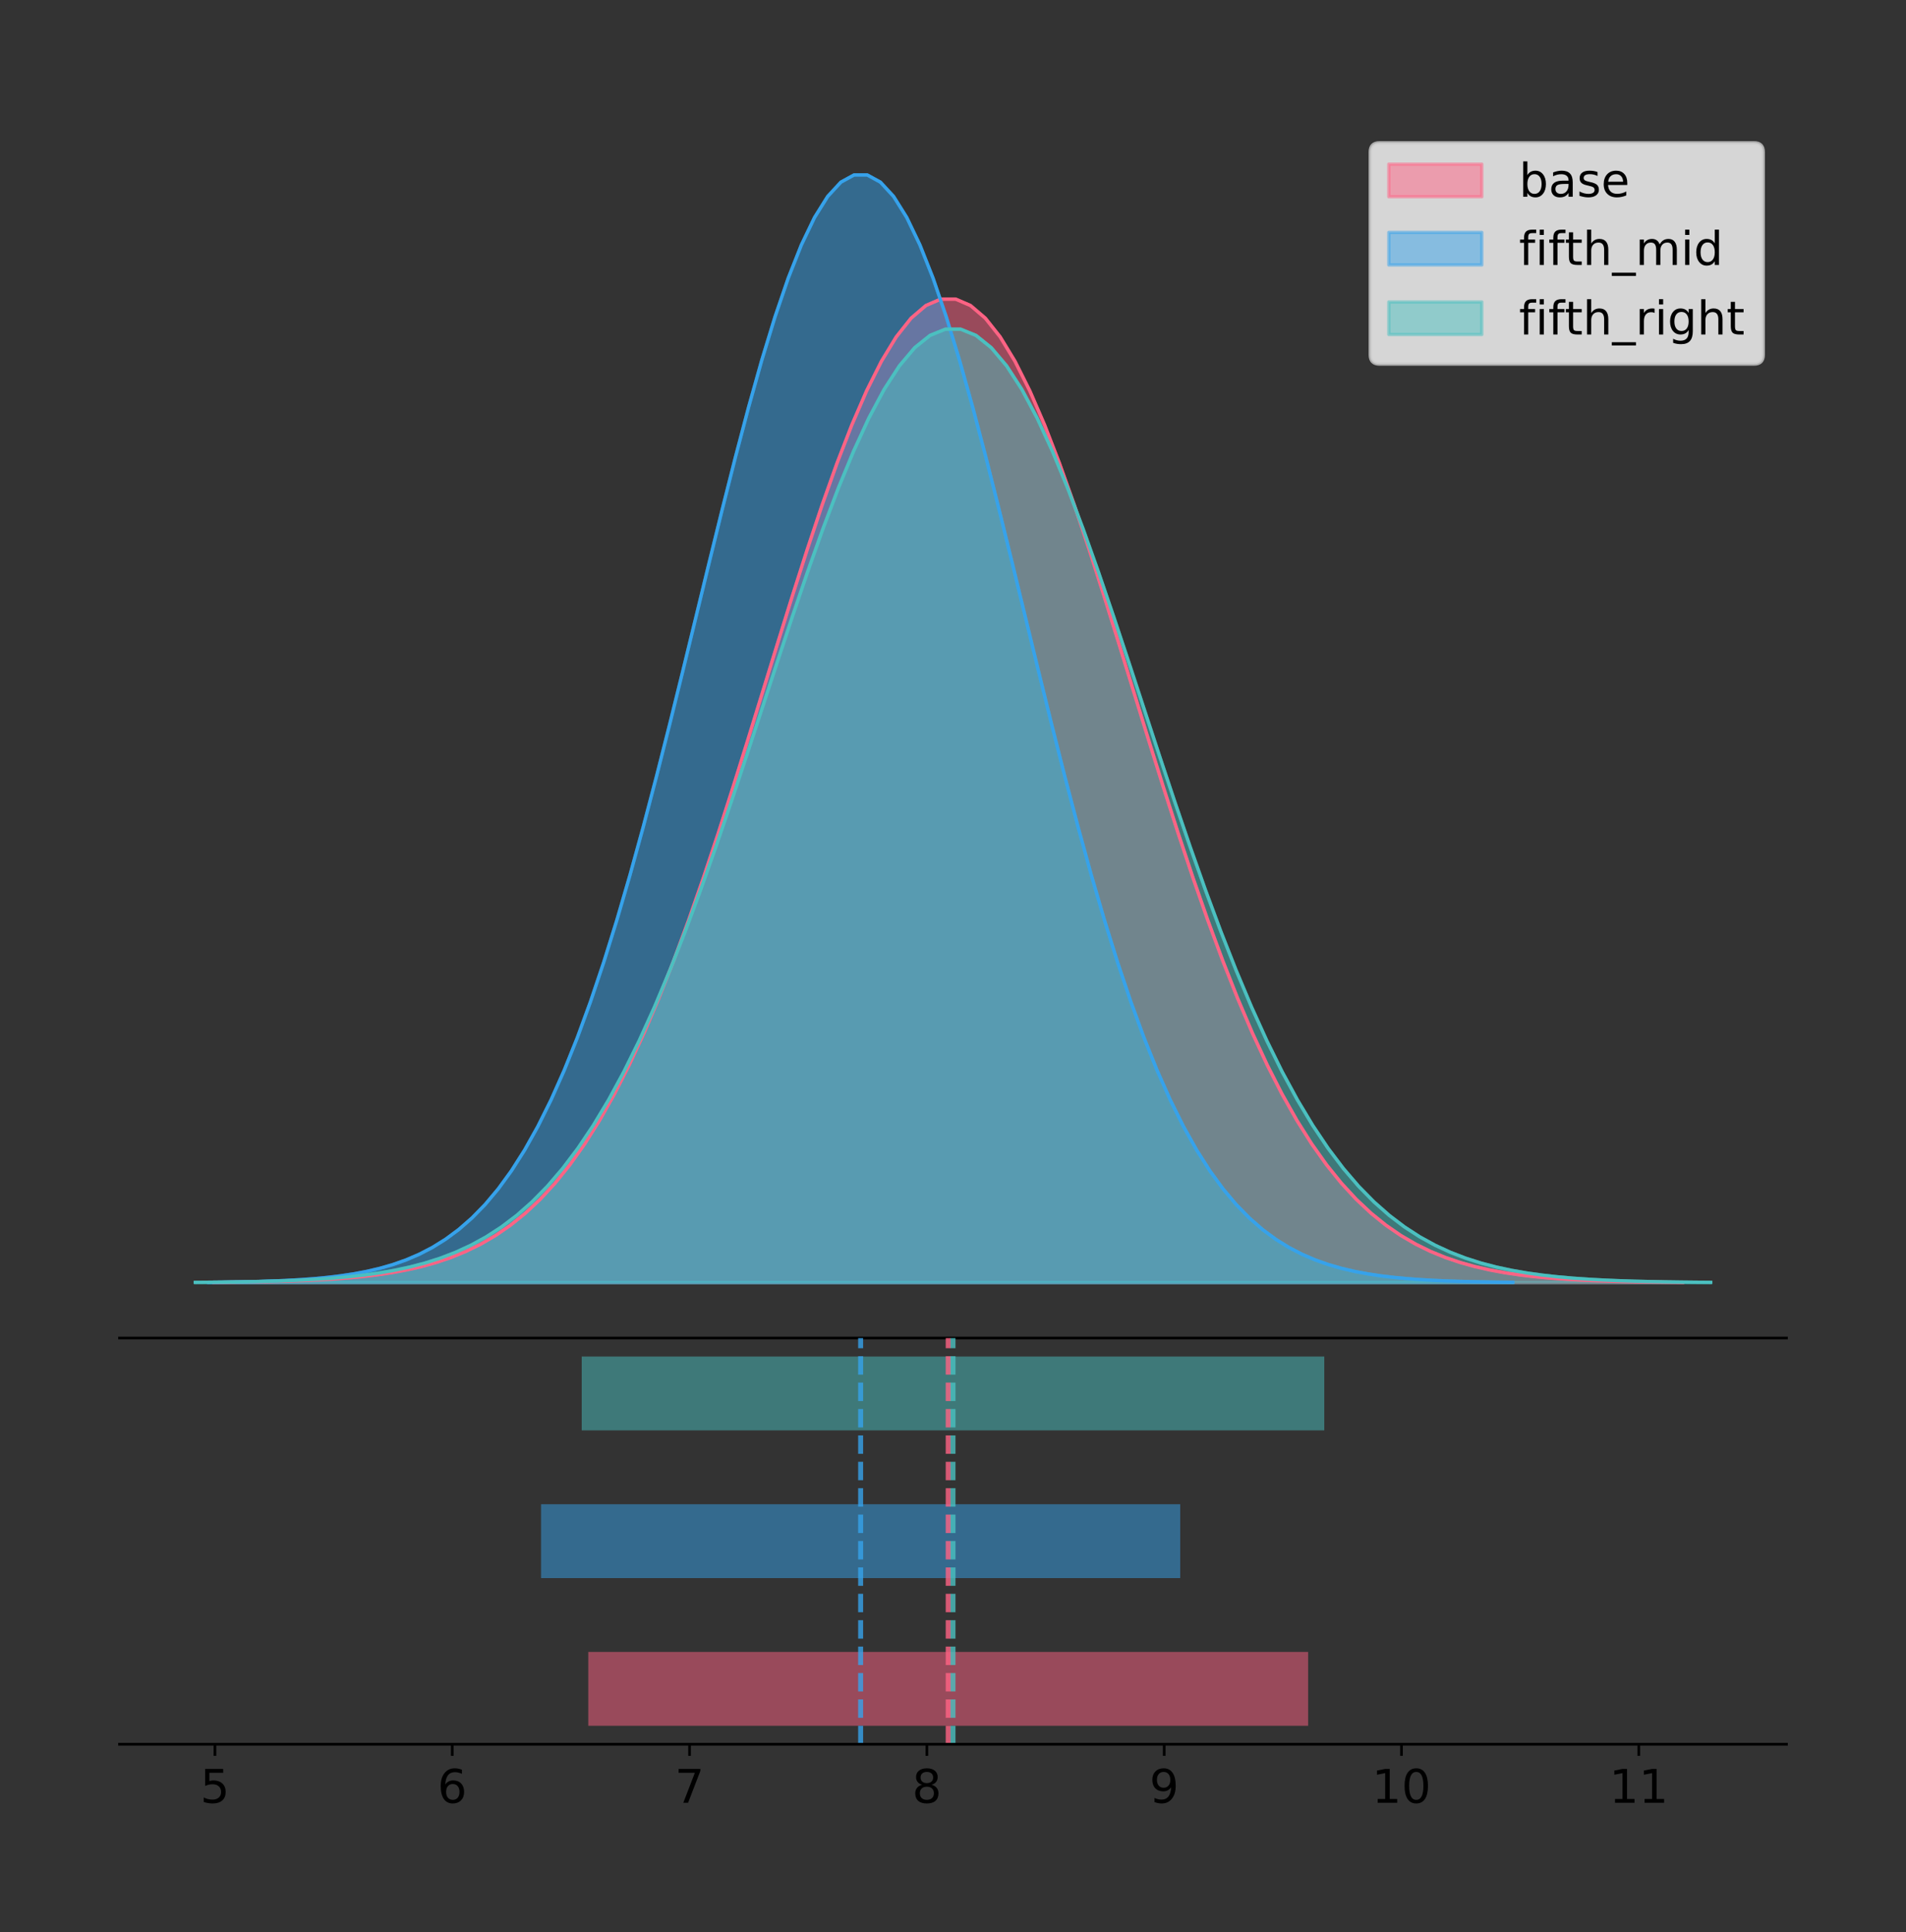 <?xml version="1.0" encoding="utf-8" standalone="no"?>
<!DOCTYPE svg PUBLIC "-//W3C//DTD SVG 1.1//EN"
  "http://www.w3.org/Graphics/SVG/1.1/DTD/svg11.dtd">
<!-- Created with matplotlib (https://matplotlib.org/) -->
<svg height="581.789pt" version="1.1" viewBox="0 0 574.2 581.789" width="574.2pt" xmlns="http://www.w3.org/2000/svg" xmlns:xlink="http://www.w3.org/1999/xlink">
 <rect x="0" y="0" width="574.2" height="581.789" fill="#333333" stroke="none"/>
 <defs>
  <style type="text/css">
*{stroke-linecap:butt;stroke-linejoin:round;}
  </style>
 </defs>
 <g id="figure_1">
  <g id="patch_1">
   <path d="M 0 581.789 
L 574.2 581.789 
L 574.2 0 
L 0 0 
z
" style="fill:none;"/>
  </g>
  <g id="axes_1">
   <g id="patch_2">
    <path d="M 36 402.93 
L 538.2 402.93 
L 538.2 36 
L 36 36 
z
" style="fill:none;"/>
   </g>
   <g id="PolyCollection_1">
    <defs>
     <path d="M 64.368 -195.538 
L 64.368 -195.637 
L 68.839 -195.675 
L 73.309 -195.725 
L 77.78 -195.793 
L 82.25 -195.882 
L 86.721 -195.999 
L 91.191 -196.153 
L 95.661 -196.352 
L 100.132 -196.609 
L 104.602 -196.938 
L 109.073 -197.356 
L 113.543 -197.883 
L 118.014 -198.544 
L 122.484 -199.365 
L 126.955 -200.379 
L 131.425 -201.622 
L 135.896 -203.135 
L 140.366 -204.961 
L 144.836 -207.151 
L 149.307 -209.757 
L 153.777 -212.834 
L 158.248 -216.44 
L 162.718 -220.633 
L 167.189 -225.472 
L 171.659 -231.011 
L 176.13 -237.301 
L 180.6 -244.387 
L 185.071 -252.303 
L 189.541 -261.072 
L 194.012 -270.704 
L 198.482 -281.191 
L 202.952 -292.505 
L 207.423 -304.599 
L 211.893 -317.404 
L 216.364 -330.825 
L 220.834 -344.747 
L 225.305 -359.031 
L 229.775 -373.515 
L 234.246 -388.023 
L 238.716 -402.357 
L 243.187 -416.313 
L 247.657 -429.677 
L 252.127 -442.233 
L 256.598 -453.771 
L 261.068 -464.09 
L 265.539 -473.003 
L 270.009 -480.345 
L 274.48 -485.98 
L 278.95 -489.798 
L 283.421 -491.725 
L 287.891 -491.725 
L 292.362 -489.798 
L 296.832 -485.98 
L 301.302 -480.345 
L 305.773 -473.003 
L 310.243 -464.09 
L 314.714 -453.771 
L 319.184 -442.233 
L 323.655 -429.677 
L 328.125 -416.313 
L 332.596 -402.357 
L 337.066 -388.023 
L 341.537 -373.515 
L 346.007 -359.031 
L 350.477 -344.747 
L 354.948 -330.825 
L 359.418 -317.404 
L 363.889 -304.599 
L 368.359 -292.505 
L 372.83 -281.191 
L 377.3 -270.704 
L 381.771 -261.072 
L 386.241 -252.303 
L 390.712 -244.387 
L 395.182 -237.301 
L 399.652 -231.011 
L 404.123 -225.472 
L 408.593 -220.633 
L 413.064 -216.44 
L 417.534 -212.834 
L 422.005 -209.757 
L 426.475 -207.151 
L 430.946 -204.961 
L 435.416 -203.135 
L 439.887 -201.622 
L 444.357 -200.379 
L 448.828 -199.365 
L 453.298 -198.544 
L 457.768 -197.883 
L 462.239 -197.356 
L 466.709 -196.938 
L 471.18 -196.609 
L 475.65 -196.352 
L 480.121 -196.153 
L 484.591 -195.999 
L 489.062 -195.882 
L 493.532 -195.793 
L 498.003 -195.725 
L 502.473 -195.675 
L 506.943 -195.637 
L 506.943 -195.538 
L 506.943 -195.538 
L 502.473 -195.538 
L 498.003 -195.538 
L 493.532 -195.538 
L 489.062 -195.538 
L 484.591 -195.538 
L 480.121 -195.538 
L 475.65 -195.538 
L 471.18 -195.538 
L 466.709 -195.538 
L 462.239 -195.538 
L 457.768 -195.538 
L 453.298 -195.538 
L 448.828 -195.538 
L 444.357 -195.538 
L 439.887 -195.538 
L 435.416 -195.538 
L 430.946 -195.538 
L 426.475 -195.538 
L 422.005 -195.538 
L 417.534 -195.538 
L 413.064 -195.538 
L 408.593 -195.538 
L 404.123 -195.538 
L 399.652 -195.538 
L 395.182 -195.538 
L 390.712 -195.538 
L 386.241 -195.538 
L 381.771 -195.538 
L 377.3 -195.538 
L 372.83 -195.538 
L 368.359 -195.538 
L 363.889 -195.538 
L 359.418 -195.538 
L 354.948 -195.538 
L 350.477 -195.538 
L 346.007 -195.538 
L 341.537 -195.538 
L 337.066 -195.538 
L 332.596 -195.538 
L 328.125 -195.538 
L 323.655 -195.538 
L 319.184 -195.538 
L 314.714 -195.538 
L 310.243 -195.538 
L 305.773 -195.538 
L 301.302 -195.538 
L 296.832 -195.538 
L 292.362 -195.538 
L 287.891 -195.538 
L 283.421 -195.538 
L 278.95 -195.538 
L 274.48 -195.538 
L 270.009 -195.538 
L 265.539 -195.538 
L 261.068 -195.538 
L 256.598 -195.538 
L 252.127 -195.538 
L 247.657 -195.538 
L 243.187 -195.538 
L 238.716 -195.538 
L 234.246 -195.538 
L 229.775 -195.538 
L 225.305 -195.538 
L 220.834 -195.538 
L 216.364 -195.538 
L 211.893 -195.538 
L 207.423 -195.538 
L 202.952 -195.538 
L 198.482 -195.538 
L 194.012 -195.538 
L 189.541 -195.538 
L 185.071 -195.538 
L 180.6 -195.538 
L 176.13 -195.538 
L 171.659 -195.538 
L 167.189 -195.538 
L 162.718 -195.538 
L 158.248 -195.538 
L 153.777 -195.538 
L 149.307 -195.538 
L 144.836 -195.538 
L 140.366 -195.538 
L 135.896 -195.538 
L 131.425 -195.538 
L 126.955 -195.538 
L 122.484 -195.538 
L 118.014 -195.538 
L 113.543 -195.538 
L 109.073 -195.538 
L 104.602 -195.538 
L 100.132 -195.538 
L 95.661 -195.538 
L 91.191 -195.538 
L 86.721 -195.538 
L 82.25 -195.538 
L 77.78 -195.538 
L 73.309 -195.538 
L 68.839 -195.538 
L 64.368 -195.538 
z
" id="m504775211a" style="stroke:#ff6384;stroke-opacity:0.5;"/>
    </defs>
    <g clip-path="url(#p8880f62791)">
     <use style="fill:#ff6384;fill-opacity:0.5;stroke:#ff6384;stroke-opacity:0.5;" x="0" xlink:href="#m504775211a" y="581.789"/>
    </g>
   </g>
   <g id="PolyCollection_2">
    <defs>
     <path d="M 62.789 -195.538 
L 62.789 -195.65 
L 66.758 -195.692 
L 70.728 -195.749 
L 74.697 -195.825 
L 78.666 -195.925 
L 82.636 -196.058 
L 86.605 -196.23 
L 90.575 -196.455 
L 94.544 -196.744 
L 98.514 -197.115 
L 102.483 -197.585 
L 106.452 -198.179 
L 110.422 -198.923 
L 114.391 -199.848 
L 118.361 -200.99 
L 122.33 -202.39 
L 126.3 -204.093 
L 130.269 -206.151 
L 134.238 -208.617 
L 138.208 -211.552 
L 142.177 -215.017 
L 146.147 -219.078 
L 150.116 -223.801 
L 154.086 -229.25 
L 158.055 -235.488 
L 162.024 -242.572 
L 165.994 -250.552 
L 169.963 -259.468 
L 173.933 -269.344 
L 177.902 -280.192 
L 181.872 -292.002 
L 185.841 -304.744 
L 189.81 -318.365 
L 193.78 -332.786 
L 197.749 -347.901 
L 201.719 -363.58 
L 205.688 -379.667 
L 209.658 -395.98 
L 213.627 -412.318 
L 217.596 -428.462 
L 221.566 -444.18 
L 225.535 -459.23 
L 229.505 -473.372 
L 233.474 -486.366 
L 237.444 -497.987 
L 241.413 -508.025 
L 245.382 -516.294 
L 249.352 -522.64 
L 253.321 -526.94 
L 257.291 -529.111 
L 261.26 -529.111 
L 265.23 -526.94 
L 269.199 -522.64 
L 273.168 -516.294 
L 277.138 -508.025 
L 281.107 -497.987 
L 285.077 -486.366 
L 289.046 -473.372 
L 293.016 -459.23 
L 296.985 -444.18 
L 300.954 -428.462 
L 304.924 -412.318 
L 308.893 -395.98 
L 312.863 -379.667 
L 316.832 -363.58 
L 320.802 -347.901 
L 324.771 -332.786 
L 328.74 -318.365 
L 332.71 -304.744 
L 336.679 -292.002 
L 340.649 -280.192 
L 344.618 -269.344 
L 348.588 -259.468 
L 352.557 -250.552 
L 356.526 -242.572 
L 360.496 -235.488 
L 364.465 -229.25 
L 368.435 -223.801 
L 372.404 -219.078 
L 376.374 -215.017 
L 380.343 -211.552 
L 384.312 -208.617 
L 388.282 -206.151 
L 392.251 -204.093 
L 396.221 -202.39 
L 400.19 -200.99 
L 404.16 -199.848 
L 408.129 -198.923 
L 412.098 -198.179 
L 416.068 -197.585 
L 420.037 -197.115 
L 424.007 -196.744 
L 427.976 -196.455 
L 431.946 -196.23 
L 435.915 -196.058 
L 439.884 -195.925 
L 443.854 -195.825 
L 447.823 -195.749 
L 451.793 -195.692 
L 455.762 -195.65 
L 455.762 -195.538 
L 455.762 -195.538 
L 451.793 -195.538 
L 447.823 -195.538 
L 443.854 -195.538 
L 439.884 -195.538 
L 435.915 -195.538 
L 431.946 -195.538 
L 427.976 -195.538 
L 424.007 -195.538 
L 420.037 -195.538 
L 416.068 -195.538 
L 412.098 -195.538 
L 408.129 -195.538 
L 404.16 -195.538 
L 400.19 -195.538 
L 396.221 -195.538 
L 392.251 -195.538 
L 388.282 -195.538 
L 384.312 -195.538 
L 380.343 -195.538 
L 376.374 -195.538 
L 372.404 -195.538 
L 368.435 -195.538 
L 364.465 -195.538 
L 360.496 -195.538 
L 356.526 -195.538 
L 352.557 -195.538 
L 348.588 -195.538 
L 344.618 -195.538 
L 340.649 -195.538 
L 336.679 -195.538 
L 332.71 -195.538 
L 328.74 -195.538 
L 324.771 -195.538 
L 320.802 -195.538 
L 316.832 -195.538 
L 312.863 -195.538 
L 308.893 -195.538 
L 304.924 -195.538 
L 300.954 -195.538 
L 296.985 -195.538 
L 293.016 -195.538 
L 289.046 -195.538 
L 285.077 -195.538 
L 281.107 -195.538 
L 277.138 -195.538 
L 273.168 -195.538 
L 269.199 -195.538 
L 265.23 -195.538 
L 261.26 -195.538 
L 257.291 -195.538 
L 253.321 -195.538 
L 249.352 -195.538 
L 245.382 -195.538 
L 241.413 -195.538 
L 237.444 -195.538 
L 233.474 -195.538 
L 229.505 -195.538 
L 225.535 -195.538 
L 221.566 -195.538 
L 217.596 -195.538 
L 213.627 -195.538 
L 209.658 -195.538 
L 205.688 -195.538 
L 201.719 -195.538 
L 197.749 -195.538 
L 193.78 -195.538 
L 189.81 -195.538 
L 185.841 -195.538 
L 181.872 -195.538 
L 177.902 -195.538 
L 173.933 -195.538 
L 169.963 -195.538 
L 165.994 -195.538 
L 162.024 -195.538 
L 158.055 -195.538 
L 154.086 -195.538 
L 150.116 -195.538 
L 146.147 -195.538 
L 142.177 -195.538 
L 138.208 -195.538 
L 134.238 -195.538 
L 130.269 -195.538 
L 126.3 -195.538 
L 122.33 -195.538 
L 118.361 -195.538 
L 114.391 -195.538 
L 110.422 -195.538 
L 106.452 -195.538 
L 102.483 -195.538 
L 98.514 -195.538 
L 94.544 -195.538 
L 90.575 -195.538 
L 86.605 -195.538 
L 82.636 -195.538 
L 78.666 -195.538 
L 74.697 -195.538 
L 70.728 -195.538 
L 66.758 -195.538 
L 62.789 -195.538 
z
" id="mff0a20384f" style="stroke:#36a2eb;stroke-opacity:0.5;"/>
    </defs>
    <g clip-path="url(#p8880f62791)">
     <use style="fill:#36a2eb;fill-opacity:0.5;stroke:#36a2eb;stroke-opacity:0.5;" x="0" xlink:href="#mff0a20384f" y="581.789"/>
    </g>
   </g>
   <g id="PolyCollection_3">
    <defs>
     <path d="M 58.827 -195.538 
L 58.827 -195.634 
L 63.439 -195.671 
L 68.05 -195.72 
L 72.662 -195.785 
L 77.274 -195.871 
L 81.885 -195.985 
L 86.497 -196.134 
L 91.108 -196.327 
L 95.72 -196.576 
L 100.331 -196.895 
L 104.943 -197.3 
L 109.555 -197.811 
L 114.166 -198.452 
L 118.778 -199.248 
L 123.389 -200.231 
L 128.001 -201.436 
L 132.612 -202.902 
L 137.224 -204.673 
L 141.836 -206.796 
L 146.447 -209.322 
L 151.059 -212.305 
L 155.67 -215.8 
L 160.282 -219.865 
L 164.893 -224.556 
L 169.505 -229.925 
L 174.117 -236.023 
L 178.728 -242.892 
L 183.34 -250.566 
L 187.951 -259.067 
L 192.563 -268.404 
L 197.174 -278.57 
L 201.786 -289.538 
L 206.398 -301.262 
L 211.009 -313.675 
L 215.621 -326.685 
L 220.232 -340.181 
L 224.844 -354.028 
L 229.455 -368.069 
L 234.067 -382.133 
L 238.679 -396.029 
L 243.29 -409.557 
L 247.902 -422.512 
L 252.513 -434.684 
L 257.125 -445.869 
L 261.736 -455.872 
L 266.348 -464.512 
L 270.96 -471.63 
L 275.571 -477.092 
L 280.183 -480.793 
L 284.794 -482.662 
L 289.406 -482.662 
L 294.017 -480.793 
L 298.629 -477.092 
L 303.24 -471.63 
L 307.852 -464.512 
L 312.464 -455.872 
L 317.075 -445.869 
L 321.687 -434.684 
L 326.298 -422.512 
L 330.91 -409.557 
L 335.521 -396.029 
L 340.133 -382.133 
L 344.745 -368.069 
L 349.356 -354.028 
L 353.968 -340.181 
L 358.579 -326.685 
L 363.191 -313.675 
L 367.802 -301.262 
L 372.414 -289.538 
L 377.026 -278.57 
L 381.637 -268.404 
L 386.249 -259.067 
L 390.86 -250.566 
L 395.472 -242.892 
L 400.083 -236.023 
L 404.695 -229.925 
L 409.307 -224.556 
L 413.918 -219.865 
L 418.53 -215.8 
L 423.141 -212.305 
L 427.753 -209.322 
L 432.364 -206.796 
L 436.976 -204.673 
L 441.588 -202.902 
L 446.199 -201.436 
L 450.811 -200.231 
L 455.422 -199.248 
L 460.034 -198.452 
L 464.645 -197.811 
L 469.257 -197.3 
L 473.869 -196.895 
L 478.48 -196.576 
L 483.092 -196.327 
L 487.703 -196.134 
L 492.315 -195.985 
L 496.926 -195.871 
L 501.538 -195.785 
L 506.15 -195.72 
L 510.761 -195.671 
L 515.373 -195.634 
L 515.373 -195.538 
L 515.373 -195.538 
L 510.761 -195.538 
L 506.15 -195.538 
L 501.538 -195.538 
L 496.926 -195.538 
L 492.315 -195.538 
L 487.703 -195.538 
L 483.092 -195.538 
L 478.48 -195.538 
L 473.869 -195.538 
L 469.257 -195.538 
L 464.645 -195.538 
L 460.034 -195.538 
L 455.422 -195.538 
L 450.811 -195.538 
L 446.199 -195.538 
L 441.588 -195.538 
L 436.976 -195.538 
L 432.364 -195.538 
L 427.753 -195.538 
L 423.141 -195.538 
L 418.53 -195.538 
L 413.918 -195.538 
L 409.307 -195.538 
L 404.695 -195.538 
L 400.083 -195.538 
L 395.472 -195.538 
L 390.86 -195.538 
L 386.249 -195.538 
L 381.637 -195.538 
L 377.026 -195.538 
L 372.414 -195.538 
L 367.802 -195.538 
L 363.191 -195.538 
L 358.579 -195.538 
L 353.968 -195.538 
L 349.356 -195.538 
L 344.745 -195.538 
L 340.133 -195.538 
L 335.521 -195.538 
L 330.91 -195.538 
L 326.298 -195.538 
L 321.687 -195.538 
L 317.075 -195.538 
L 312.464 -195.538 
L 307.852 -195.538 
L 303.24 -195.538 
L 298.629 -195.538 
L 294.017 -195.538 
L 289.406 -195.538 
L 284.794 -195.538 
L 280.183 -195.538 
L 275.571 -195.538 
L 270.96 -195.538 
L 266.348 -195.538 
L 261.736 -195.538 
L 257.125 -195.538 
L 252.513 -195.538 
L 247.902 -195.538 
L 243.29 -195.538 
L 238.679 -195.538 
L 234.067 -195.538 
L 229.455 -195.538 
L 224.844 -195.538 
L 220.232 -195.538 
L 215.621 -195.538 
L 211.009 -195.538 
L 206.398 -195.538 
L 201.786 -195.538 
L 197.174 -195.538 
L 192.563 -195.538 
L 187.951 -195.538 
L 183.34 -195.538 
L 178.728 -195.538 
L 174.117 -195.538 
L 169.505 -195.538 
L 164.893 -195.538 
L 160.282 -195.538 
L 155.67 -195.538 
L 151.059 -195.538 
L 146.447 -195.538 
L 141.836 -195.538 
L 137.224 -195.538 
L 132.612 -195.538 
L 128.001 -195.538 
L 123.389 -195.538 
L 118.778 -195.538 
L 114.166 -195.538 
L 109.555 -195.538 
L 104.943 -195.538 
L 100.331 -195.538 
L 95.72 -195.538 
L 91.108 -195.538 
L 86.497 -195.538 
L 81.885 -195.538 
L 77.274 -195.538 
L 72.662 -195.538 
L 68.05 -195.538 
L 63.439 -195.538 
L 58.827 -195.538 
z
" id="m1854b2d131" style="stroke:#4bc0c0;stroke-opacity:0.5;"/>
    </defs>
    <g clip-path="url(#p8880f62791)">
     <use style="fill:#4bc0c0;fill-opacity:0.5;stroke:#4bc0c0;stroke-opacity:0.5;" x="0" xlink:href="#m1854b2d131" y="581.789"/>
    </g>
   </g>
   <g id="line2d_1">
    <path clip-path="url(#p8880f62791)" d="M 64.368 386.152 
L 68.839 386.114 
L 73.309 386.064 
L 77.78 385.997 
L 82.25 385.907 
L 86.721 385.79 
L 91.191 385.636 
L 95.661 385.437 
L 100.132 385.18 
L 104.602 384.851 
L 109.073 384.434 
L 113.543 383.906 
L 118.014 383.246 
L 122.484 382.424 
L 126.955 381.41 
L 131.425 380.167 
L 135.896 378.655 
L 140.366 376.828 
L 144.836 374.638 
L 149.307 372.033 
L 153.777 368.956 
L 158.248 365.35 
L 162.718 361.156 
L 167.189 356.318 
L 171.659 350.779 
L 176.13 344.488 
L 180.6 337.403 
L 185.071 329.487 
L 189.541 320.717 
L 194.012 311.085 
L 198.482 300.598 
L 202.952 289.284 
L 207.423 277.19 
L 211.893 264.386 
L 216.364 250.964 
L 220.834 237.042 
L 225.305 222.759 
L 229.775 208.274 
L 234.246 193.767 
L 238.716 179.432 
L 243.187 165.476 
L 247.657 152.112 
L 252.127 139.556 
L 256.598 128.018 
L 261.068 117.7 
L 265.539 108.787 
L 270.009 101.444 
L 274.48 95.81 
L 278.95 91.992 
L 283.421 90.064 
L 287.891 90.064 
L 292.362 91.992 
L 296.832 95.81 
L 301.302 101.444 
L 305.773 108.787 
L 310.243 117.7 
L 314.714 128.018 
L 319.184 139.556 
L 323.655 152.112 
L 328.125 165.476 
L 332.596 179.432 
L 337.066 193.767 
L 341.537 208.274 
L 346.007 222.759 
L 350.477 237.042 
L 354.948 250.964 
L 359.418 264.386 
L 363.889 277.19 
L 368.359 289.284 
L 372.83 300.598 
L 377.3 311.085 
L 381.771 320.717 
L 386.241 329.487 
L 390.712 337.403 
L 395.182 344.488 
L 399.652 350.779 
L 404.123 356.318 
L 408.593 361.156 
L 413.064 365.35 
L 417.534 368.956 
L 422.005 372.033 
L 426.475 374.638 
L 430.946 376.828 
L 435.416 378.655 
L 439.887 380.167 
L 444.357 381.41 
L 448.828 382.424 
L 453.298 383.246 
L 457.768 383.906 
L 462.239 384.434 
L 466.709 384.851 
L 471.18 385.18 
L 475.65 385.437 
L 480.121 385.636 
L 484.591 385.79 
L 489.062 385.907 
L 493.532 385.997 
L 498.003 386.064 
L 502.473 386.114 
L 506.943 386.152 
" style="fill:none;stroke:#ff6384;stroke-linecap:square;"/>
   </g>
   <g id="line2d_2">
    <path clip-path="url(#p8880f62791)" d="M 62.789 386.139 
L 66.758 386.097 
L 70.728 386.04 
L 74.697 385.965 
L 78.666 385.864 
L 82.636 385.732 
L 86.605 385.559 
L 90.575 385.334 
L 94.544 385.045 
L 98.514 384.675 
L 102.483 384.204 
L 106.452 383.61 
L 110.422 382.867 
L 114.391 381.941 
L 118.361 380.799 
L 122.33 379.399 
L 126.3 377.696 
L 130.269 375.639 
L 134.238 373.172 
L 138.208 370.238 
L 142.177 366.772 
L 146.147 362.711 
L 150.116 357.989 
L 154.086 352.539 
L 158.055 346.301 
L 162.024 339.217 
L 165.994 331.237 
L 169.963 322.322 
L 173.933 312.445 
L 177.902 301.597 
L 181.872 289.787 
L 185.841 277.045 
L 189.81 263.424 
L 193.78 249.004 
L 197.749 233.888 
L 201.719 218.209 
L 205.688 202.123 
L 209.658 185.809 
L 213.627 169.471 
L 217.596 153.327 
L 221.566 137.61 
L 225.535 122.559 
L 229.505 108.418 
L 233.474 95.423 
L 237.444 83.803 
L 241.413 73.765 
L 245.382 65.495 
L 249.352 59.15 
L 253.321 54.85 
L 257.291 52.679 
L 261.26 52.679 
L 265.23 54.85 
L 269.199 59.15 
L 273.168 65.495 
L 277.138 73.765 
L 281.107 83.803 
L 285.077 95.423 
L 289.046 108.418 
L 293.016 122.559 
L 296.985 137.61 
L 300.954 153.327 
L 304.924 169.471 
L 308.893 185.809 
L 312.863 202.123 
L 316.832 218.209 
L 320.802 233.888 
L 324.771 249.004 
L 328.74 263.424 
L 332.71 277.045 
L 336.679 289.787 
L 340.649 301.597 
L 344.618 312.445 
L 348.588 322.322 
L 352.557 331.237 
L 356.526 339.217 
L 360.496 346.301 
L 364.465 352.539 
L 368.435 357.989 
L 372.404 362.711 
L 376.374 366.772 
L 380.343 370.238 
L 384.312 373.172 
L 388.282 375.639 
L 392.251 377.696 
L 396.221 379.399 
L 400.19 380.799 
L 404.16 381.941 
L 408.129 382.867 
L 412.098 383.61 
L 416.068 384.204 
L 420.037 384.675 
L 424.007 385.045 
L 427.976 385.334 
L 431.946 385.559 
L 435.915 385.732 
L 439.884 385.864 
L 443.854 385.965 
L 447.823 386.04 
L 451.793 386.097 
L 455.762 386.139 
" style="fill:none;stroke:#36a2eb;stroke-linecap:square;"/>
   </g>
   <g id="line2d_3">
    <path clip-path="url(#p8880f62791)" d="M 58.827 386.155 
L 63.439 386.119 
L 68.05 386.07 
L 72.662 386.005 
L 77.274 385.918 
L 81.885 385.804 
L 86.497 385.655 
L 91.108 385.462 
L 95.72 385.213 
L 100.331 384.894 
L 104.943 384.489 
L 109.555 383.978 
L 114.166 383.338 
L 118.778 382.542 
L 123.389 381.558 
L 128.001 380.353 
L 132.612 378.887 
L 137.224 377.116 
L 141.836 374.994 
L 146.447 372.468 
L 151.059 369.485 
L 155.67 365.989 
L 160.282 361.924 
L 164.893 357.234 
L 169.505 351.864 
L 174.117 345.766 
L 178.728 338.897 
L 183.34 331.224 
L 187.951 322.722 
L 192.563 313.385 
L 197.174 303.219 
L 201.786 292.251 
L 206.398 280.527 
L 211.009 268.115 
L 215.621 255.104 
L 220.232 241.608 
L 224.844 227.762 
L 229.455 213.72 
L 234.067 199.657 
L 238.679 185.761 
L 243.29 172.232 
L 247.902 159.277 
L 252.513 147.105 
L 257.125 135.92 
L 261.736 125.917 
L 266.348 117.277 
L 270.96 110.159 
L 275.571 104.697 
L 280.183 100.996 
L 284.794 99.127 
L 289.406 99.127 
L 294.017 100.996 
L 298.629 104.697 
L 303.24 110.159 
L 307.852 117.277 
L 312.464 125.917 
L 317.075 135.92 
L 321.687 147.105 
L 326.298 159.277 
L 330.91 172.232 
L 335.521 185.761 
L 340.133 199.657 
L 344.745 213.72 
L 349.356 227.762 
L 353.968 241.608 
L 358.579 255.104 
L 363.191 268.115 
L 367.802 280.527 
L 372.414 292.251 
L 377.026 303.219 
L 381.637 313.385 
L 386.249 322.722 
L 390.86 331.224 
L 395.472 338.897 
L 400.083 345.766 
L 404.695 351.864 
L 409.307 357.234 
L 413.918 361.924 
L 418.53 365.989 
L 423.141 369.485 
L 427.753 372.468 
L 432.364 374.994 
L 436.976 377.116 
L 441.588 378.887 
L 446.199 380.353 
L 450.811 381.558 
L 455.422 382.542 
L 460.034 383.338 
L 464.645 383.978 
L 469.257 384.489 
L 473.869 384.894 
L 478.48 385.213 
L 483.092 385.462 
L 487.703 385.655 
L 492.315 385.804 
L 496.926 385.918 
L 501.538 386.005 
L 506.15 386.07 
L 510.761 386.119 
L 515.373 386.155 
" style="fill:none;stroke:#4bc0c0;stroke-linecap:square;"/>
   </g>
   <g id="patch_3">
    <path d="M 36 402.93 
L 538.2 402.93 
" style="fill:none;stroke:#000000;stroke-linecap:square;stroke-linejoin:miter;stroke-width:0.8;"/>
   </g>
   <g id="legend_1">
    <g id="patch_4">
     <path d="M 415.602 109.627 
L 528.4 109.627 
Q 531.2 109.627 531.2 106.827 
L 531.2 45.8 
Q 531.2 43 528.4 43 
L 415.602 43 
Q 412.802 43 412.802 45.8 
L 412.802 106.827 
Q 412.802 109.627 415.602 109.627 
z
" style="fill:#ffffff;opacity:0.8;stroke:#cccccc;stroke-linejoin:miter;"/>
    </g>
    <g id="patch_5">
     <path d="M 418.402 59.238 
L 446.402 59.238 
L 446.402 49.438 
L 418.402 49.438 
z
" style="fill:#ff6384;opacity:0.5;stroke:#ff6384;stroke-linejoin:miter;"/>
    </g>
    <g id="text_1">
     <!-- base -->
     <defs>
      <path d="M 48.688 27.297 
Q 48.688 37.203 44.609 42.844 
Q 40.531 48.484 33.406 48.484 
Q 26.266 48.484 22.188 42.844 
Q 18.109 37.203 18.109 27.297 
Q 18.109 17.391 22.188 11.75 
Q 26.266 6.109 33.406 6.109 
Q 40.531 6.109 44.609 11.75 
Q 48.688 17.391 48.688 27.297 
z
M 18.109 46.391 
Q 20.953 51.266 25.266 53.625 
Q 29.594 56 35.594 56 
Q 45.562 56 51.781 48.094 
Q 58.016 40.188 58.016 27.297 
Q 58.016 14.406 51.781 6.484 
Q 45.562 -1.422 35.594 -1.422 
Q 29.594 -1.422 25.266 0.953 
Q 20.953 3.328 18.109 8.203 
L 18.109 0 
L 9.078 0 
L 9.078 75.984 
L 18.109 75.984 
z
" id="DejaVuSans-98"/>
      <path d="M 34.281 27.484 
Q 23.391 27.484 19.188 25 
Q 14.984 22.516 14.984 16.5 
Q 14.984 11.719 18.141 8.906 
Q 21.297 6.109 26.703 6.109 
Q 34.188 6.109 38.703 11.406 
Q 43.219 16.703 43.219 25.484 
L 43.219 27.484 
z
M 52.203 31.203 
L 52.203 0 
L 43.219 0 
L 43.219 8.297 
Q 40.141 3.328 35.547 0.953 
Q 30.953 -1.422 24.312 -1.422 
Q 15.922 -1.422 10.953 3.297 
Q 6 8.016 6 15.922 
Q 6 25.141 12.172 29.828 
Q 18.359 34.516 30.609 34.516 
L 43.219 34.516 
L 43.219 35.406 
Q 43.219 41.609 39.141 45 
Q 35.062 48.391 27.688 48.391 
Q 23 48.391 18.547 47.266 
Q 14.109 46.141 10.016 43.891 
L 10.016 52.203 
Q 14.938 54.109 19.578 55.047 
Q 24.219 56 28.609 56 
Q 40.484 56 46.344 49.844 
Q 52.203 43.703 52.203 31.203 
z
" id="DejaVuSans-97"/>
      <path d="M 44.281 53.078 
L 44.281 44.578 
Q 40.484 46.531 36.375 47.5 
Q 32.281 48.484 27.875 48.484 
Q 21.188 48.484 17.844 46.438 
Q 14.5 44.391 14.5 40.281 
Q 14.5 37.156 16.891 35.375 
Q 19.281 33.594 26.516 31.984 
L 29.594 31.297 
Q 39.156 29.25 43.188 25.516 
Q 47.219 21.781 47.219 15.094 
Q 47.219 7.469 41.188 3.016 
Q 35.156 -1.422 24.609 -1.422 
Q 20.219 -1.422 15.453 -0.562 
Q 10.688 0.297 5.422 2 
L 5.422 11.281 
Q 10.406 8.688 15.234 7.391 
Q 20.062 6.109 24.812 6.109 
Q 31.156 6.109 34.562 8.281 
Q 37.984 10.453 37.984 14.406 
Q 37.984 18.062 35.516 20.016 
Q 33.062 21.969 24.703 23.781 
L 21.578 24.516 
Q 13.234 26.266 9.516 29.906 
Q 5.812 33.547 5.812 39.891 
Q 5.812 47.609 11.281 51.797 
Q 16.75 56 26.812 56 
Q 31.781 56 36.172 55.266 
Q 40.578 54.547 44.281 53.078 
z
" id="DejaVuSans-115"/>
      <path d="M 56.203 29.594 
L 56.203 25.203 
L 14.891 25.203 
Q 15.484 15.922 20.484 11.062 
Q 25.484 6.203 34.422 6.203 
Q 39.594 6.203 44.453 7.469 
Q 49.312 8.734 54.109 11.281 
L 54.109 2.781 
Q 49.266 0.734 44.188 -0.344 
Q 39.109 -1.422 33.891 -1.422 
Q 20.797 -1.422 13.156 6.188 
Q 5.516 13.812 5.516 26.812 
Q 5.516 40.234 12.766 48.109 
Q 20.016 56 32.328 56 
Q 43.359 56 49.781 48.891 
Q 56.203 41.797 56.203 29.594 
z
M 47.219 32.234 
Q 47.125 39.594 43.094 43.984 
Q 39.062 48.391 32.422 48.391 
Q 24.906 48.391 20.391 44.141 
Q 15.875 39.891 15.188 32.172 
z
" id="DejaVuSans-101"/>
     </defs>
     <g transform="translate(457.602 59.238)scale(0.14 -0.14)">
      <use xlink:href="#DejaVuSans-98"/>
      <use x="63.477" xlink:href="#DejaVuSans-97"/>
      <use x="124.756" xlink:href="#DejaVuSans-115"/>
      <use x="176.855" xlink:href="#DejaVuSans-101"/>
     </g>
    </g>
    <g id="patch_6">
     <path d="M 418.402 79.787 
L 446.402 79.787 
L 446.402 69.987 
L 418.402 69.987 
z
" style="fill:#36a2eb;opacity:0.5;stroke:#36a2eb;stroke-linejoin:miter;"/>
    </g>
    <g id="text_2">
     <!-- fifth_mid -->
     <defs>
      <path d="M 37.109 75.984 
L 37.109 68.5 
L 28.516 68.5 
Q 23.688 68.5 21.797 66.547 
Q 19.922 64.594 19.922 59.516 
L 19.922 54.688 
L 34.719 54.688 
L 34.719 47.703 
L 19.922 47.703 
L 19.922 0 
L 10.891 0 
L 10.891 47.703 
L 2.297 47.703 
L 2.297 54.688 
L 10.891 54.688 
L 10.891 58.5 
Q 10.891 67.625 15.141 71.797 
Q 19.391 75.984 28.609 75.984 
z
" id="DejaVuSans-102"/>
      <path d="M 9.422 54.688 
L 18.406 54.688 
L 18.406 0 
L 9.422 0 
z
M 9.422 75.984 
L 18.406 75.984 
L 18.406 64.594 
L 9.422 64.594 
z
" id="DejaVuSans-105"/>
      <path d="M 18.312 70.219 
L 18.312 54.688 
L 36.812 54.688 
L 36.812 47.703 
L 18.312 47.703 
L 18.312 18.016 
Q 18.312 11.328 20.141 9.422 
Q 21.969 7.516 27.594 7.516 
L 36.812 7.516 
L 36.812 0 
L 27.594 0 
Q 17.188 0 13.234 3.875 
Q 9.281 7.766 9.281 18.016 
L 9.281 47.703 
L 2.688 47.703 
L 2.688 54.688 
L 9.281 54.688 
L 9.281 70.219 
z
" id="DejaVuSans-116"/>
      <path d="M 54.891 33.016 
L 54.891 0 
L 45.906 0 
L 45.906 32.719 
Q 45.906 40.484 42.875 44.328 
Q 39.844 48.188 33.797 48.188 
Q 26.516 48.188 22.312 43.547 
Q 18.109 38.922 18.109 30.906 
L 18.109 0 
L 9.078 0 
L 9.078 75.984 
L 18.109 75.984 
L 18.109 46.188 
Q 21.344 51.125 25.703 53.562 
Q 30.078 56 35.797 56 
Q 45.219 56 50.047 50.172 
Q 54.891 44.344 54.891 33.016 
z
" id="DejaVuSans-104"/>
      <path d="M 50.984 -16.609 
L 50.984 -23.578 
L -0.984 -23.578 
L -0.984 -16.609 
z
" id="DejaVuSans-95"/>
      <path d="M 52 44.188 
Q 55.375 50.25 60.062 53.125 
Q 64.75 56 71.094 56 
Q 79.641 56 84.281 50.016 
Q 88.922 44.047 88.922 33.016 
L 88.922 0 
L 79.891 0 
L 79.891 32.719 
Q 79.891 40.578 77.094 44.375 
Q 74.312 48.188 68.609 48.188 
Q 61.625 48.188 57.562 43.547 
Q 53.516 38.922 53.516 30.906 
L 53.516 0 
L 44.484 0 
L 44.484 32.719 
Q 44.484 40.625 41.703 44.406 
Q 38.922 48.188 33.109 48.188 
Q 26.219 48.188 22.156 43.531 
Q 18.109 38.875 18.109 30.906 
L 18.109 0 
L 9.078 0 
L 9.078 54.688 
L 18.109 54.688 
L 18.109 46.188 
Q 21.188 51.219 25.484 53.609 
Q 29.781 56 35.688 56 
Q 41.656 56 45.828 52.969 
Q 50 49.953 52 44.188 
z
" id="DejaVuSans-109"/>
      <path d="M 45.406 46.391 
L 45.406 75.984 
L 54.391 75.984 
L 54.391 0 
L 45.406 0 
L 45.406 8.203 
Q 42.578 3.328 38.25 0.953 
Q 33.938 -1.422 27.875 -1.422 
Q 17.969 -1.422 11.734 6.484 
Q 5.516 14.406 5.516 27.297 
Q 5.516 40.188 11.734 48.094 
Q 17.969 56 27.875 56 
Q 33.938 56 38.25 53.625 
Q 42.578 51.266 45.406 46.391 
z
M 14.797 27.297 
Q 14.797 17.391 18.875 11.75 
Q 22.953 6.109 30.078 6.109 
Q 37.203 6.109 41.297 11.75 
Q 45.406 17.391 45.406 27.297 
Q 45.406 37.203 41.297 42.844 
Q 37.203 48.484 30.078 48.484 
Q 22.953 48.484 18.875 42.844 
Q 14.797 37.203 14.797 27.297 
z
" id="DejaVuSans-100"/>
     </defs>
     <g transform="translate(457.602 79.787)scale(0.14 -0.14)">
      <use xlink:href="#DejaVuSans-102"/>
      <use x="35.205" xlink:href="#DejaVuSans-105"/>
      <use x="62.988" xlink:href="#DejaVuSans-102"/>
      <use x="98.178" xlink:href="#DejaVuSans-116"/>
      <use x="137.387" xlink:href="#DejaVuSans-104"/>
      <use x="200.766" xlink:href="#DejaVuSans-95"/>
      <use x="250.766" xlink:href="#DejaVuSans-109"/>
      <use x="348.178" xlink:href="#DejaVuSans-105"/>
      <use x="375.961" xlink:href="#DejaVuSans-100"/>
     </g>
    </g>
    <g id="patch_7">
     <path d="M 418.402 100.726 
L 446.402 100.726 
L 446.402 90.926 
L 418.402 90.926 
z
" style="fill:#4bc0c0;opacity:0.5;stroke:#4bc0c0;stroke-linejoin:miter;"/>
    </g>
    <g id="text_3">
     <!-- fifth_right -->
     <defs>
      <path d="M 41.109 46.297 
Q 39.594 47.172 37.812 47.578 
Q 36.031 48 33.891 48 
Q 26.266 48 22.188 43.047 
Q 18.109 38.094 18.109 28.812 
L 18.109 0 
L 9.078 0 
L 9.078 54.688 
L 18.109 54.688 
L 18.109 46.188 
Q 20.953 51.172 25.484 53.578 
Q 30.031 56 36.531 56 
Q 37.453 56 38.578 55.875 
Q 39.703 55.766 41.062 55.516 
z
" id="DejaVuSans-114"/>
      <path d="M 45.406 27.984 
Q 45.406 37.75 41.375 43.109 
Q 37.359 48.484 30.078 48.484 
Q 22.859 48.484 18.828 43.109 
Q 14.797 37.75 14.797 27.984 
Q 14.797 18.266 18.828 12.891 
Q 22.859 7.516 30.078 7.516 
Q 37.359 7.516 41.375 12.891 
Q 45.406 18.266 45.406 27.984 
z
M 54.391 6.781 
Q 54.391 -7.172 48.188 -13.984 
Q 42 -20.797 29.203 -20.797 
Q 24.469 -20.797 20.266 -20.094 
Q 16.062 -19.391 12.109 -17.922 
L 12.109 -9.188 
Q 16.062 -11.328 19.922 -12.344 
Q 23.781 -13.375 27.781 -13.375 
Q 36.625 -13.375 41.016 -8.766 
Q 45.406 -4.156 45.406 5.172 
L 45.406 9.625 
Q 42.625 4.781 38.281 2.391 
Q 33.938 0 27.875 0 
Q 17.828 0 11.672 7.656 
Q 5.516 15.328 5.516 27.984 
Q 5.516 40.672 11.672 48.328 
Q 17.828 56 27.875 56 
Q 33.938 56 38.281 53.609 
Q 42.625 51.219 45.406 46.391 
L 45.406 54.688 
L 54.391 54.688 
z
" id="DejaVuSans-103"/>
     </defs>
     <g transform="translate(457.602 100.726)scale(0.14 -0.14)">
      <use xlink:href="#DejaVuSans-102"/>
      <use x="35.205" xlink:href="#DejaVuSans-105"/>
      <use x="62.988" xlink:href="#DejaVuSans-102"/>
      <use x="98.178" xlink:href="#DejaVuSans-116"/>
      <use x="137.387" xlink:href="#DejaVuSans-104"/>
      <use x="200.766" xlink:href="#DejaVuSans-95"/>
      <use x="250.766" xlink:href="#DejaVuSans-114"/>
      <use x="291.879" xlink:href="#DejaVuSans-105"/>
      <use x="319.662" xlink:href="#DejaVuSans-103"/>
      <use x="383.139" xlink:href="#DejaVuSans-104"/>
      <use x="446.518" xlink:href="#DejaVuSans-116"/>
     </g>
    </g>
   </g>
  </g>
  <g id="axes_2">
   <g id="patch_8">
    <path d="M 36 525.24 
L 538.2 525.24 
L 538.2 402.93 
L 36 402.93 
z
" style="fill:none;"/>
   </g>
   <g id="patch_9">
    <path clip-path="url(#pbe53cdfdc8)" d="M 177.225 519.68 
L 394.087 519.68 
L 394.087 497.442 
L 177.225 497.442 
z
" style="fill:#ff6384;opacity:0.5;"/>
   </g>
   <g id="patch_10">
    <path clip-path="url(#pbe53cdfdc8)" d="M 162.997 475.204 
L 355.554 475.204 
L 355.554 452.966 
L 162.997 452.966 
z
" style="fill:#36a2eb;opacity:0.5;"/>
   </g>
   <g id="patch_11">
    <path clip-path="url(#pbe53cdfdc8)" d="M 175.246 430.728 
L 398.954 430.728 
L 398.954 408.49 
L 175.246 408.49 
z
" style="fill:#4bc0c0;opacity:0.5;"/>
   </g>
   <g id="matplotlib.axis_1">
    <g id="xtick_1">
     <g id="line2d_4">
      <defs>
       <path d="M 0 0 
L 0 3.5 
" id="me3bfec5aee" style="stroke:#000000;stroke-width:0.8;"/>
      </defs>
      <g>
       <use style="stroke:#000000;stroke-width:0.8;" x="64.753" xlink:href="#me3bfec5aee" y="525.24"/>
      </g>
     </g>
     <g id="text_4">
      <!-- 5 -->
      <defs>
       <path d="M 10.797 72.906 
L 49.516 72.906 
L 49.516 64.594 
L 19.828 64.594 
L 19.828 46.734 
Q 21.969 47.469 24.109 47.828 
Q 26.266 48.188 28.422 48.188 
Q 40.625 48.188 47.75 41.5 
Q 54.891 34.812 54.891 23.391 
Q 54.891 11.625 47.562 5.094 
Q 40.234 -1.422 26.906 -1.422 
Q 22.312 -1.422 17.547 -0.641 
Q 12.797 0.141 7.719 1.703 
L 7.719 11.625 
Q 12.109 9.234 16.797 8.062 
Q 21.484 6.891 26.703 6.891 
Q 35.156 6.891 40.078 11.328 
Q 45.016 15.766 45.016 23.391 
Q 45.016 31 40.078 35.438 
Q 35.156 39.891 26.703 39.891 
Q 22.75 39.891 18.812 39.016 
Q 14.891 38.141 10.797 36.281 
z
" id="DejaVuSans-53"/>
      </defs>
      <g transform="translate(60.3 542.878)scale(0.14 -0.14)">
       <use xlink:href="#DejaVuSans-53"/>
      </g>
     </g>
    </g>
    <g id="xtick_2">
     <g id="line2d_5">
      <g>
       <use style="stroke:#000000;stroke-width:0.8;" x="136.245" xlink:href="#me3bfec5aee" y="525.24"/>
      </g>
     </g>
     <g id="text_5">
      <!-- 6 -->
      <defs>
       <path d="M 33.016 40.375 
Q 26.375 40.375 22.484 35.828 
Q 18.609 31.297 18.609 23.391 
Q 18.609 15.531 22.484 10.953 
Q 26.375 6.391 33.016 6.391 
Q 39.656 6.391 43.531 10.953 
Q 47.406 15.531 47.406 23.391 
Q 47.406 31.297 43.531 35.828 
Q 39.656 40.375 33.016 40.375 
z
M 52.594 71.297 
L 52.594 62.312 
Q 48.875 64.062 45.094 64.984 
Q 41.312 65.922 37.594 65.922 
Q 27.828 65.922 22.672 59.328 
Q 17.531 52.734 16.797 39.406 
Q 19.672 43.656 24.016 45.922 
Q 28.375 48.188 33.594 48.188 
Q 44.578 48.188 50.953 41.516 
Q 57.328 34.859 57.328 23.391 
Q 57.328 12.156 50.688 5.359 
Q 44.047 -1.422 33.016 -1.422 
Q 20.359 -1.422 13.672 8.266 
Q 6.984 17.969 6.984 36.375 
Q 6.984 53.656 15.188 63.938 
Q 23.391 74.219 37.203 74.219 
Q 40.922 74.219 44.703 73.484 
Q 48.484 72.75 52.594 71.297 
z
" id="DejaVuSans-54"/>
      </defs>
      <g transform="translate(131.791 542.878)scale(0.14 -0.14)">
       <use xlink:href="#DejaVuSans-54"/>
      </g>
     </g>
    </g>
    <g id="xtick_3">
     <g id="line2d_6">
      <g>
       <use style="stroke:#000000;stroke-width:0.8;" x="207.737" xlink:href="#me3bfec5aee" y="525.24"/>
      </g>
     </g>
     <g id="text_6">
      <!-- 7 -->
      <defs>
       <path d="M 8.203 72.906 
L 55.078 72.906 
L 55.078 68.703 
L 28.609 0 
L 18.312 0 
L 43.219 64.594 
L 8.203 64.594 
z
" id="DejaVuSans-55"/>
      </defs>
      <g transform="translate(203.283 542.878)scale(0.14 -0.14)">
       <use xlink:href="#DejaVuSans-55"/>
      </g>
     </g>
    </g>
    <g id="xtick_4">
     <g id="line2d_7">
      <g>
       <use style="stroke:#000000;stroke-width:0.8;" x="279.229" xlink:href="#me3bfec5aee" y="525.24"/>
      </g>
     </g>
     <g id="text_7">
      <!-- 8 -->
      <defs>
       <path d="M 31.781 34.625 
Q 24.75 34.625 20.719 30.859 
Q 16.703 27.094 16.703 20.516 
Q 16.703 13.922 20.719 10.156 
Q 24.75 6.391 31.781 6.391 
Q 38.812 6.391 42.859 10.172 
Q 46.922 13.969 46.922 20.516 
Q 46.922 27.094 42.891 30.859 
Q 38.875 34.625 31.781 34.625 
z
M 21.922 38.812 
Q 15.578 40.375 12.031 44.719 
Q 8.5 49.078 8.5 55.328 
Q 8.5 64.062 14.719 69.141 
Q 20.953 74.219 31.781 74.219 
Q 42.672 74.219 48.875 69.141 
Q 55.078 64.062 55.078 55.328 
Q 55.078 49.078 51.531 44.719 
Q 48 40.375 41.703 38.812 
Q 48.828 37.156 52.797 32.312 
Q 56.781 27.484 56.781 20.516 
Q 56.781 9.906 50.312 4.234 
Q 43.844 -1.422 31.781 -1.422 
Q 19.734 -1.422 13.25 4.234 
Q 6.781 9.906 6.781 20.516 
Q 6.781 27.484 10.781 32.312 
Q 14.797 37.156 21.922 38.812 
z
M 18.312 54.391 
Q 18.312 48.734 21.844 45.562 
Q 25.391 42.391 31.781 42.391 
Q 38.141 42.391 41.719 45.562 
Q 45.312 48.734 45.312 54.391 
Q 45.312 60.062 41.719 63.234 
Q 38.141 66.406 31.781 66.406 
Q 25.391 66.406 21.844 63.234 
Q 18.312 60.062 18.312 54.391 
z
" id="DejaVuSans-56"/>
      </defs>
      <g transform="translate(274.775 542.878)scale(0.14 -0.14)">
       <use xlink:href="#DejaVuSans-56"/>
      </g>
     </g>
    </g>
    <g id="xtick_5">
     <g id="line2d_8">
      <g>
       <use style="stroke:#000000;stroke-width:0.8;" x="350.721" xlink:href="#me3bfec5aee" y="525.24"/>
      </g>
     </g>
     <g id="text_8">
      <!-- 9 -->
      <defs>
       <path d="M 10.984 1.516 
L 10.984 10.5 
Q 14.703 8.734 18.5 7.812 
Q 22.312 6.891 25.984 6.891 
Q 35.75 6.891 40.891 13.453 
Q 46.047 20.016 46.781 33.406 
Q 43.953 29.203 39.594 26.953 
Q 35.25 24.703 29.984 24.703 
Q 19.047 24.703 12.672 31.312 
Q 6.297 37.938 6.297 49.422 
Q 6.297 60.641 12.938 67.422 
Q 19.578 74.219 30.609 74.219 
Q 43.266 74.219 49.922 64.516 
Q 56.594 54.828 56.594 36.375 
Q 56.594 19.141 48.406 8.859 
Q 40.234 -1.422 26.422 -1.422 
Q 22.703 -1.422 18.891 -0.688 
Q 15.094 0.047 10.984 1.516 
z
M 30.609 32.422 
Q 37.25 32.422 41.125 36.953 
Q 45.016 41.5 45.016 49.422 
Q 45.016 57.281 41.125 61.844 
Q 37.25 66.406 30.609 66.406 
Q 23.969 66.406 20.094 61.844 
Q 16.219 57.281 16.219 49.422 
Q 16.219 41.5 20.094 36.953 
Q 23.969 32.422 30.609 32.422 
z
" id="DejaVuSans-57"/>
      </defs>
      <g transform="translate(346.267 542.878)scale(0.14 -0.14)">
       <use xlink:href="#DejaVuSans-57"/>
      </g>
     </g>
    </g>
    <g id="xtick_6">
     <g id="line2d_9">
      <g>
       <use style="stroke:#000000;stroke-width:0.8;" x="422.212" xlink:href="#me3bfec5aee" y="525.24"/>
      </g>
     </g>
     <g id="text_9">
      <!-- 10 -->
      <defs>
       <path d="M 12.406 8.297 
L 28.516 8.297 
L 28.516 63.922 
L 10.984 60.406 
L 10.984 69.391 
L 28.422 72.906 
L 38.281 72.906 
L 38.281 8.297 
L 54.391 8.297 
L 54.391 0 
L 12.406 0 
z
" id="DejaVuSans-49"/>
       <path d="M 31.781 66.406 
Q 24.172 66.406 20.328 58.906 
Q 16.5 51.422 16.5 36.375 
Q 16.5 21.391 20.328 13.891 
Q 24.172 6.391 31.781 6.391 
Q 39.453 6.391 43.281 13.891 
Q 47.125 21.391 47.125 36.375 
Q 47.125 51.422 43.281 58.906 
Q 39.453 66.406 31.781 66.406 
z
M 31.781 74.219 
Q 44.047 74.219 50.516 64.516 
Q 56.984 54.828 56.984 36.375 
Q 56.984 17.969 50.516 8.266 
Q 44.047 -1.422 31.781 -1.422 
Q 19.531 -1.422 13.062 8.266 
Q 6.594 17.969 6.594 36.375 
Q 6.594 54.828 13.062 64.516 
Q 19.531 74.219 31.781 74.219 
z
" id="DejaVuSans-48"/>
      </defs>
      <g transform="translate(413.305 542.878)scale(0.14 -0.14)">
       <use xlink:href="#DejaVuSans-49"/>
       <use x="63.623" xlink:href="#DejaVuSans-48"/>
      </g>
     </g>
    </g>
    <g id="xtick_7">
     <g id="line2d_10">
      <g>
       <use style="stroke:#000000;stroke-width:0.8;" x="493.704" xlink:href="#me3bfec5aee" y="525.24"/>
      </g>
     </g>
     <g id="text_10">
      <!-- 11 -->
      <g transform="translate(484.797 542.878)scale(0.14 -0.14)">
       <use xlink:href="#DejaVuSans-49"/>
       <use x="63.623" xlink:href="#DejaVuSans-49"/>
      </g>
     </g>
    </g>
   </g>
   <g id="line2d_11">
    <path clip-path="url(#pbe53cdfdc8)" d="M 285.656 525.24 
L 285.656 402.93 
" style="fill:none;stroke:#ff6384;stroke-dasharray:5.55,2.4;stroke-dashoffset:0;stroke-opacity:0.8;stroke-width:1.5;"/>
   </g>
   <g id="line2d_12">
    <path clip-path="url(#pbe53cdfdc8)" d="M 259.275 525.24 
L 259.275 402.93 
" style="fill:none;stroke:#36a2eb;stroke-dasharray:5.55,2.4;stroke-dashoffset:0;stroke-opacity:0.8;stroke-width:1.5;"/>
   </g>
   <g id="line2d_13">
    <path clip-path="url(#pbe53cdfdc8)" d="M 287.1 525.24 
L 287.1 402.93 
" style="fill:none;stroke:#4bc0c0;stroke-dasharray:5.55,2.4;stroke-dashoffset:0;stroke-opacity:0.8;stroke-width:1.5;"/>
   </g>
   <g id="patch_12">
    <path d="M 36 525.24 
L 538.2 525.24 
" style="fill:none;stroke:#000000;stroke-linecap:square;stroke-linejoin:miter;stroke-width:0.8;"/>
   </g>
  </g>
 </g>
 <defs>
  <clipPath id="p8880f62791">
   <rect height="366.93" width="502.2" x="36" y="36"/>
  </clipPath>
  <clipPath id="pbe53cdfdc8">
   <rect height="122.31" width="502.2" x="36" y="402.93"/>
  </clipPath>
 </defs>
</svg>

